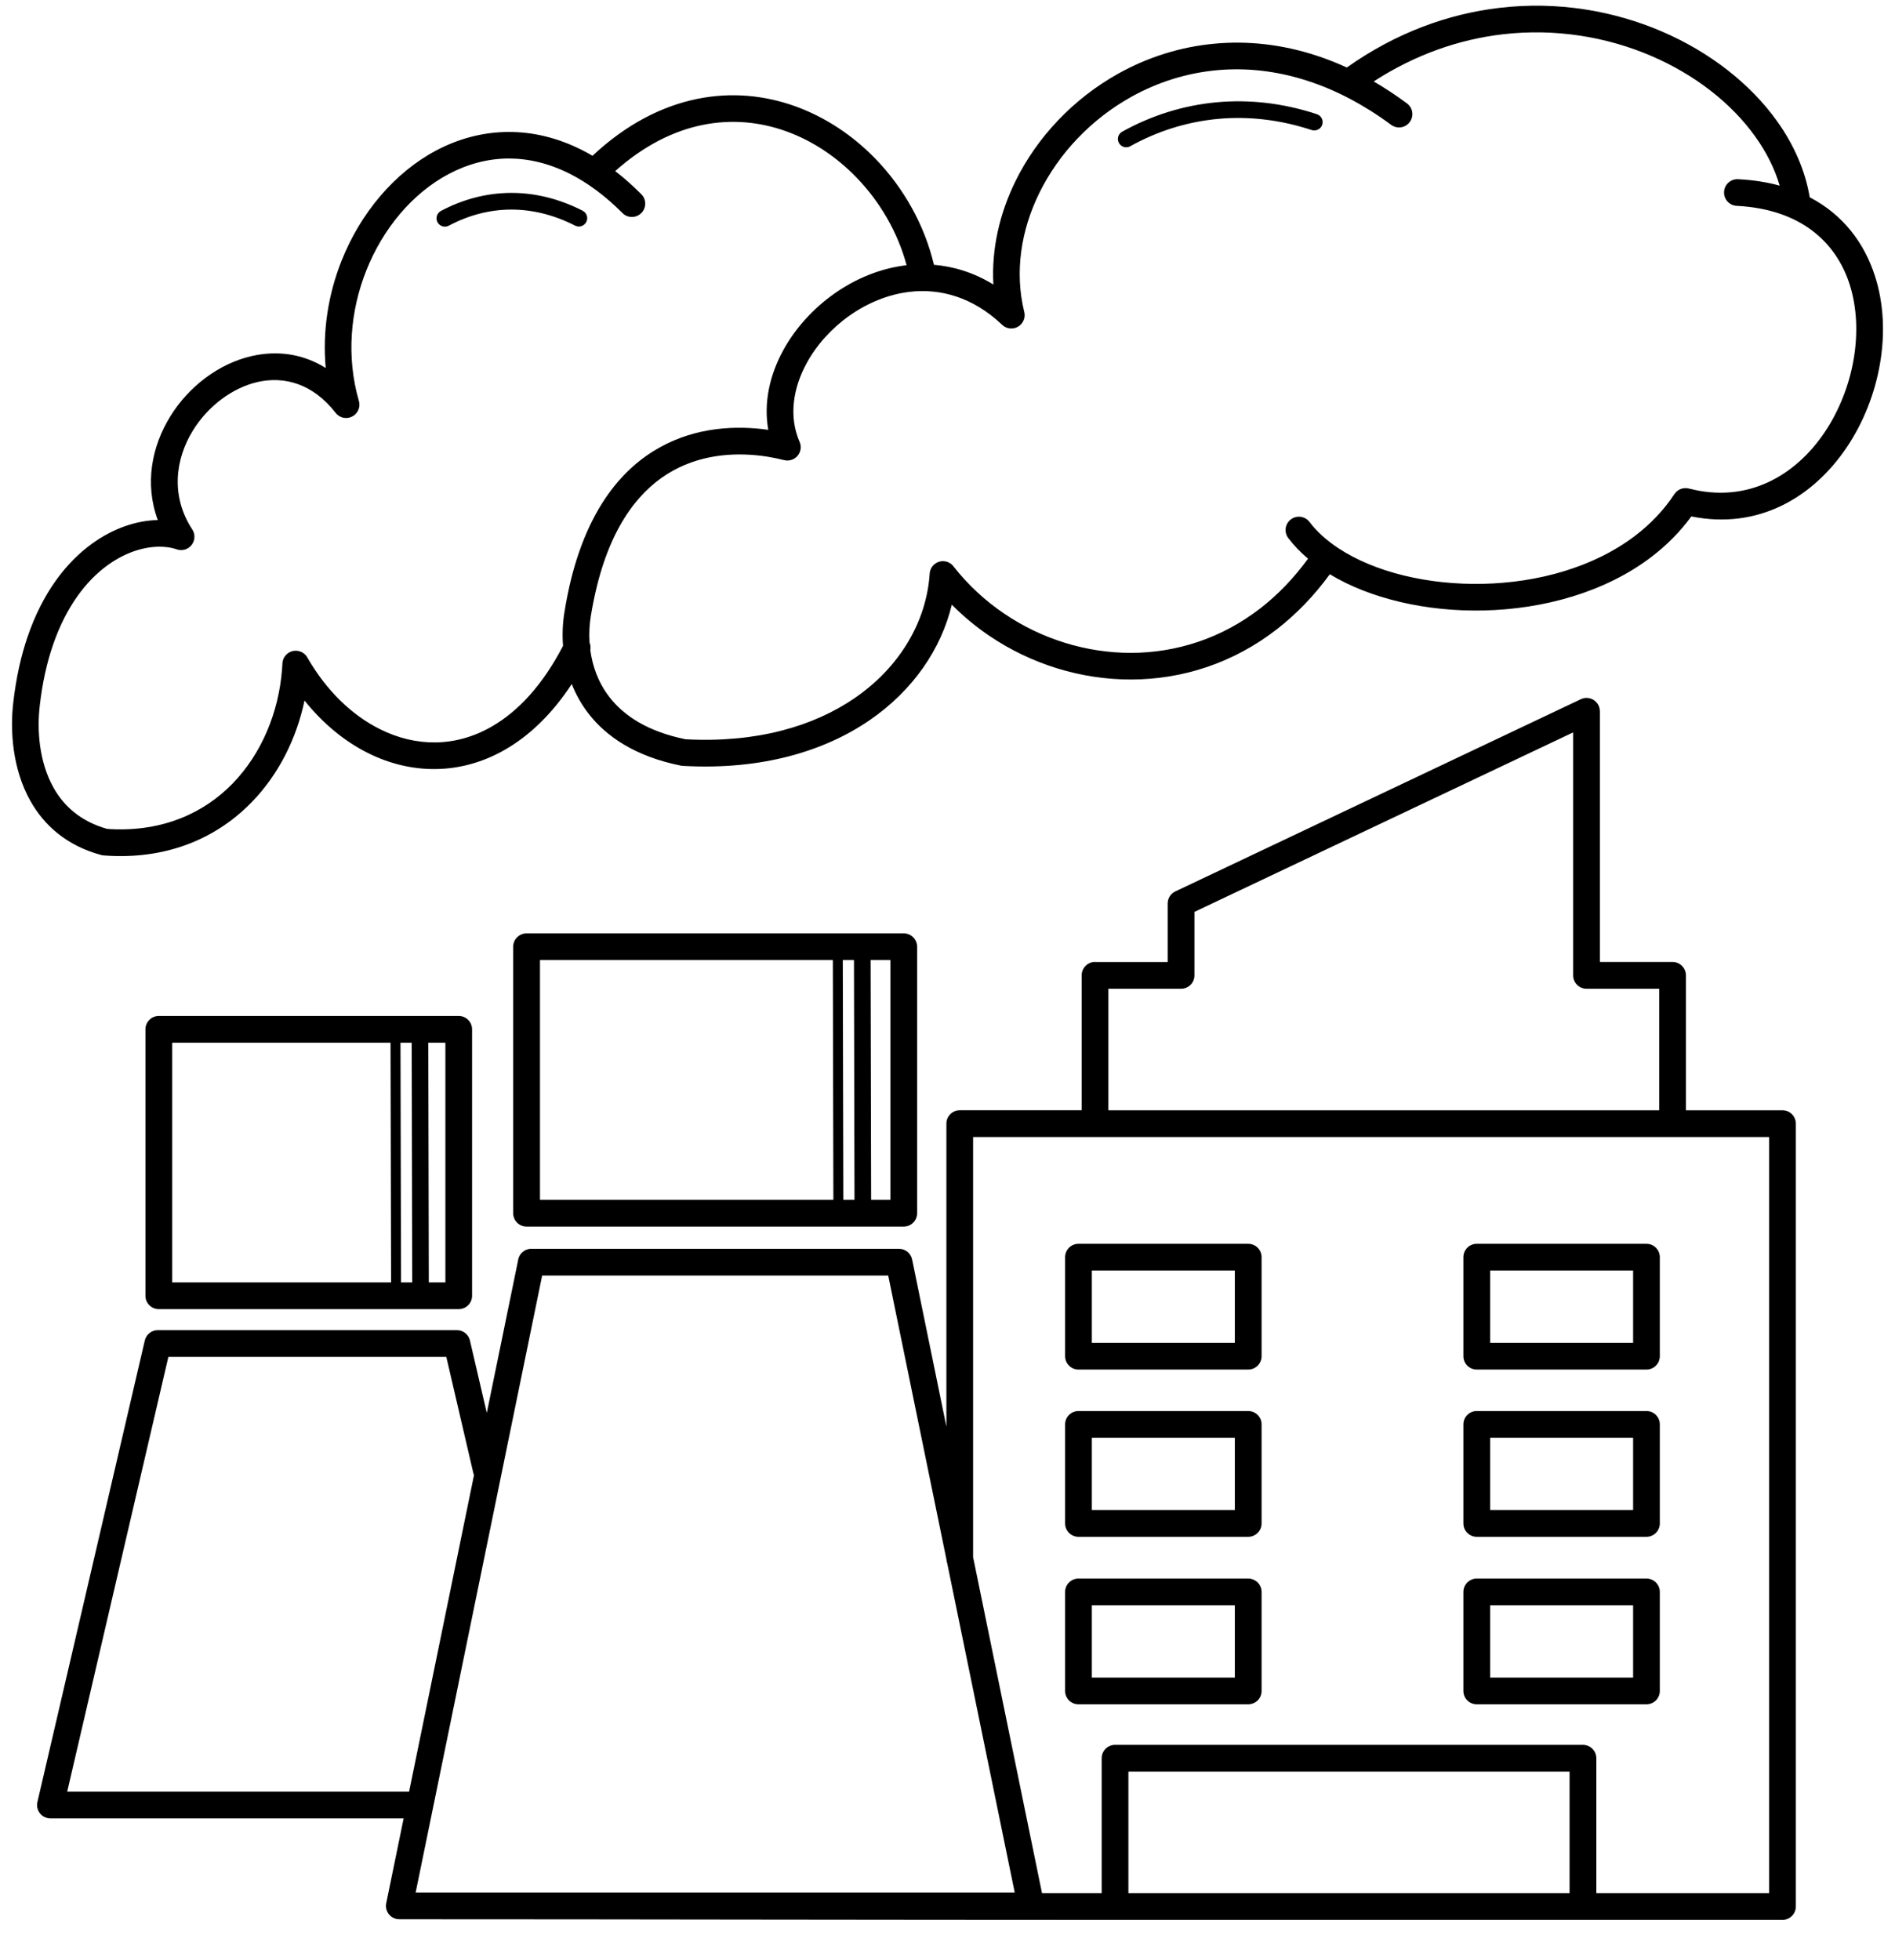 <svg width="59" height="61" viewBox="0 0 59 61" fill="none" xmlns="http://www.w3.org/2000/svg">
<path fill-rule="evenodd" clip-rule="evenodd" d="M17.801 21.291C17.187 22.228 16.479 22.9 15.726 23.333C15.031 23.732 14.301 23.927 13.574 23.937C12.848 23.948 12.131 23.775 11.459 23.44C10.731 23.077 10.055 22.522 9.481 21.805C9.23 22.995 8.673 24.108 7.838 24.967C6.783 26.052 5.294 26.728 3.429 26.638C3.364 26.635 3.308 26.631 3.263 26.628L3.248 26.627C3.215 26.626 3.183 26.622 3.151 26.613C2.066 26.318 1.375 25.686 0.951 24.938C0.381 23.931 0.311 22.723 0.413 21.869C0.501 21.096 0.655 20.415 0.859 19.819C1.33 18.438 2.067 17.502 2.857 16.928C3.542 16.429 4.271 16.2 4.913 16.187C4.496 15.059 4.722 13.893 5.307 12.951C5.595 12.488 5.972 12.08 6.401 11.76C6.833 11.437 7.323 11.2 7.836 11.083C8.603 10.907 9.409 10.996 10.141 11.454C10.035 10.3 10.223 9.151 10.634 8.117C11.225 6.629 12.279 5.375 13.578 4.685C14.272 4.317 15.037 4.108 15.843 4.107C16.588 4.106 17.361 4.284 18.134 4.677C18.238 4.73 18.343 4.787 18.447 4.849C19.503 3.86 20.617 3.3 21.712 3.077C22.771 2.862 23.807 2.966 24.757 3.307C25.7 3.646 26.555 4.218 27.26 4.945C28.137 5.853 28.785 7.003 29.078 8.242C29.699 8.294 30.325 8.486 30.928 8.856C30.867 7.752 31.121 6.644 31.62 5.631C32.292 4.269 33.413 3.075 34.815 2.293C35.718 1.789 36.739 1.455 37.835 1.358C38.844 1.267 39.911 1.376 41.002 1.735C41.31 1.836 41.62 1.958 41.932 2.101C43.477 1.009 45.105 0.429 46.689 0.244C48.49 0.032 50.233 0.334 51.731 0.975C53.236 1.62 54.499 2.61 55.33 3.774C55.853 4.507 56.206 5.309 56.345 6.141C57.387 6.683 58.046 7.566 58.376 8.591C58.652 9.447 58.693 10.397 58.532 11.325C58.373 12.249 58.016 13.155 57.495 13.927C56.449 15.478 54.749 16.496 52.659 16.074C52.306 16.558 51.886 16.976 51.418 17.333C49.974 18.434 48.059 18.96 46.192 19.001C44.412 19.041 42.664 18.637 41.403 17.874C40.912 18.548 40.362 19.111 39.774 19.571C38.39 20.652 36.797 21.146 35.223 21.15C33.653 21.154 32.106 20.671 30.808 19.794C30.389 19.511 29.995 19.185 29.634 18.821C29.304 20.198 28.431 21.485 27.078 22.415C25.657 23.39 23.704 23.971 21.293 23.84C21.264 23.84 21.235 23.838 21.205 23.832C19.788 23.548 18.877 22.931 18.314 22.199C18.091 21.909 17.923 21.602 17.802 21.291H17.801ZM18.379 20.235C18.395 20.154 18.385 20.072 18.355 19.998C18.336 19.709 18.354 19.435 18.392 19.195C18.448 18.849 18.515 18.521 18.594 18.207C19.084 16.258 19.974 15.19 20.957 14.647C21.937 14.106 23.024 14.076 23.903 14.216C24.076 14.244 24.249 14.281 24.415 14.322V14.321C24.5 14.343 24.593 14.338 24.681 14.299C24.891 14.208 24.987 13.963 24.895 13.753C24.554 12.97 24.686 12.087 25.117 11.3C25.428 10.732 25.893 10.217 26.449 9.824C27.005 9.433 27.648 9.163 28.319 9.084C29.27 8.971 30.288 9.245 31.196 10.105C31.295 10.203 31.441 10.248 31.586 10.212C31.809 10.157 31.945 9.932 31.89 9.71C31.584 8.469 31.787 7.165 32.363 5.998C32.962 4.783 33.963 3.717 35.216 3.018C36.023 2.568 36.932 2.271 37.904 2.184C38.802 2.103 39.757 2.202 40.74 2.526C41.171 2.667 41.605 2.851 42.039 3.081C42.463 3.305 42.888 3.572 43.312 3.885C43.496 4.022 43.756 3.983 43.892 3.799C44.028 3.615 43.99 3.355 43.806 3.219C43.459 2.963 43.114 2.735 42.769 2.535C44.083 1.685 45.45 1.224 46.782 1.068C48.434 0.875 50.032 1.151 51.405 1.738C52.77 2.323 53.91 3.213 54.652 4.255C54.997 4.737 55.255 5.25 55.41 5.779C55.017 5.67 54.586 5.602 54.114 5.578C53.885 5.566 53.689 5.742 53.678 5.971C53.666 6.2 53.842 6.396 54.071 6.407C56.053 6.508 57.162 7.531 57.585 8.844C57.818 9.567 57.85 10.381 57.712 11.185C57.572 11.994 57.26 12.787 56.805 13.462C55.893 14.811 54.402 15.68 52.581 15.205C52.414 15.163 52.231 15.227 52.131 15.379C51.801 15.882 51.387 16.311 50.913 16.673C49.615 17.662 47.877 18.135 46.174 18.172C44.469 18.21 42.812 17.814 41.677 17.068C41.314 16.829 41.005 16.555 40.77 16.246C40.632 16.064 40.371 16.028 40.189 16.168C40.007 16.306 39.971 16.567 40.111 16.749C40.286 16.979 40.492 17.192 40.725 17.39C40.28 18 39.788 18.507 39.263 18.917C38.033 19.877 36.618 20.317 35.222 20.321C33.82 20.324 32.435 19.891 31.272 19.104C30.68 18.704 30.147 18.214 29.7 17.646C29.63 17.545 29.517 17.476 29.385 17.468C29.156 17.453 28.959 17.627 28.945 17.856C28.849 19.319 28.04 20.747 26.609 21.729C25.33 22.607 23.555 23.129 21.345 23.01C20.162 22.77 19.418 22.274 18.97 21.691C18.619 21.236 18.445 20.723 18.379 20.235ZM41.001 3.555C41.138 3.599 41.211 3.746 41.167 3.882C41.122 4.019 40.975 4.092 40.839 4.048C39.836 3.718 38.859 3.617 37.941 3.699C36.945 3.789 36.015 4.092 35.19 4.552C35.066 4.622 34.907 4.577 34.838 4.451C34.768 4.326 34.813 4.168 34.939 4.099C35.824 3.606 36.824 3.279 37.896 3.182C38.884 3.094 39.931 3.201 41.001 3.554V3.555ZM22.267 58.906H31.593L29.491 48.657C29.477 48.62 29.469 48.581 29.467 48.539L27.654 39.701H16.88L12.941 58.906H22.266H22.267ZM18.254 6.909C18.32 6.781 18.269 6.625 18.141 6.56V6.558C17.39 6.176 16.642 6.003 15.921 6.004C15.142 6.005 14.401 6.208 13.729 6.565C13.602 6.633 13.553 6.79 13.621 6.917C13.689 7.044 13.846 7.092 13.973 7.025C14.574 6.705 15.232 6.524 15.92 6.523C16.56 6.523 17.229 6.678 17.905 7.023C18.033 7.088 18.189 7.037 18.254 6.909ZM12.469 32.454L12.486 39.915H12.834L12.817 32.454H12.469ZM12.159 32.454L12.176 39.915H5.362V32.454H12.159ZM13.335 32.454L13.351 39.915H13.867V32.454H13.335ZM26.257 37.345L26.24 29.883H26.588L26.604 37.345H26.257ZM25.947 37.345L25.93 29.883H16.812V37.345H25.947ZM27.122 37.345L27.106 29.883H27.723V37.345H27.122ZM28.227 8.257C27.952 7.232 27.4 6.282 26.665 5.523C26.045 4.883 25.297 4.381 24.477 4.086C23.665 3.794 22.778 3.705 21.874 3.889C20.972 4.072 20.049 4.528 19.154 5.325C19.424 5.533 19.696 5.772 19.968 6.046C20.129 6.208 20.129 6.471 19.965 6.633C19.803 6.794 19.54 6.794 19.379 6.631C19.116 6.366 18.847 6.133 18.577 5.931C18.302 5.726 18.029 5.555 17.756 5.417C17.102 5.084 16.457 4.934 15.842 4.934C15.181 4.935 14.548 5.11 13.967 5.418C12.841 6.016 11.923 7.113 11.404 8.421C10.908 9.669 10.777 11.106 11.174 12.48C11.238 12.699 11.112 12.929 10.891 12.994C10.723 13.043 10.549 12.98 10.448 12.849C9.742 11.939 8.846 11.702 8.021 11.89C7.626 11.981 7.242 12.167 6.898 12.425C6.549 12.685 6.246 13.015 6.013 13.389C5.453 14.288 5.309 15.445 5.987 16.481C6.111 16.673 6.056 16.93 5.865 17.055C5.755 17.127 5.621 17.139 5.506 17.1C5.406 17.065 5.298 17.041 5.184 17.029C4.648 16.968 3.981 17.134 3.344 17.597C2.681 18.079 2.057 18.883 1.646 20.085C1.46 20.629 1.319 21.252 1.238 21.963V21.966C1.152 22.69 1.205 23.704 1.672 24.527C1.99 25.09 2.512 25.567 3.333 25.799C3.389 25.803 3.434 25.806 3.467 25.808C5.07 25.884 6.345 25.31 7.242 24.388C8.148 23.456 8.679 22.166 8.782 20.828C8.788 20.752 8.791 20.693 8.793 20.65C8.804 20.421 8.998 20.244 9.227 20.255C9.382 20.262 9.512 20.352 9.578 20.481C10.168 21.502 10.957 22.261 11.829 22.695C12.385 22.973 12.974 23.116 13.563 23.108C14.15 23.1 14.743 22.941 15.311 22.614C16.129 22.144 16.897 21.324 17.53 20.102C17.501 19.728 17.522 19.374 17.572 19.065C17.633 18.683 17.705 18.33 17.786 18.006C18.343 15.795 19.388 14.561 20.555 13.918C21.684 13.294 22.912 13.235 23.92 13.379C23.771 12.542 23.961 11.677 24.387 10.899C24.759 10.222 25.31 9.61 25.971 9.143C26.633 8.675 27.408 8.351 28.224 8.255H28.226L28.227 8.257ZM36.355 29.944H34.093V29.941C33.863 29.941 33.677 30.128 33.677 30.358V34.557H29.882C29.652 34.557 29.466 34.743 29.466 34.973V44.407L28.399 39.202C28.358 39.005 28.185 38.87 27.992 38.87V38.869H16.542C16.329 38.869 16.154 39.029 16.129 39.235L15.156 43.978L14.631 41.723C14.586 41.531 14.416 41.402 14.226 41.402H4.913C4.708 41.402 4.538 41.55 4.503 41.745L1.165 56.088C1.113 56.312 1.251 56.535 1.475 56.587C1.507 56.596 1.539 56.599 1.57 56.599H12.567L12.025 59.24C11.979 59.464 12.124 59.683 12.349 59.729C12.377 59.734 12.405 59.737 12.432 59.737V59.738C16.147 59.738 19.862 59.743 23.576 59.748H23.577H23.578H23.578H23.579H23.58H23.581H23.581H23.582H23.583H23.584H23.585H23.585H23.586H23.587H23.588H23.588H23.589H23.59C27.299 59.752 31.008 59.757 34.717 59.757H49.286H55.497C55.727 59.757 55.913 59.571 55.913 59.341V34.974C55.913 34.744 55.727 34.558 55.497 34.558H52.491V30.359C52.491 30.129 52.304 29.942 52.075 29.942H49.812V22.139H49.811C49.811 22.079 49.798 22.019 49.772 21.962C49.674 21.754 49.426 21.665 49.219 21.763L36.621 27.733C36.466 27.794 36.355 27.944 36.355 28.121V29.944ZM36.772 30.776H34.509V34.559H51.658V30.776H49.396C49.166 30.776 48.98 30.59 48.98 30.36V22.796L37.188 28.383V30.36C37.188 30.59 37.002 30.776 36.772 30.776ZM49.285 54.31H34.716C34.486 54.31 34.3 54.496 34.3 54.726V58.926H32.443L30.297 48.466V35.391H34.092H52.074H55.08V58.926H49.701V54.726C49.701 54.496 49.514 54.31 49.285 54.31ZM48.868 55.142H35.132V58.926H48.868V55.142ZM46.394 49.966H50.846V52.216H46.394V49.966ZM45.978 49.134H51.262C51.492 49.134 51.678 49.32 51.678 49.55V52.632C51.678 52.862 51.492 53.048 51.262 53.048H45.978C45.748 53.048 45.562 52.862 45.562 52.632V49.55C45.562 49.32 45.748 49.134 45.978 49.134ZM38.862 49.134H33.578C33.348 49.134 33.162 49.32 33.162 49.55V52.632C33.162 52.862 33.348 53.048 33.578 53.048H38.862C39.092 53.048 39.279 52.862 39.279 52.632V49.55C39.279 49.32 39.092 49.134 38.862 49.134ZM38.446 49.966H33.994V52.216H38.446V49.966ZM45.978 47.834H51.262C51.492 47.834 51.678 47.647 51.678 47.417V44.335C51.678 44.105 51.492 43.919 51.262 43.919H45.978C45.748 43.919 45.562 44.105 45.562 44.335V47.417C45.562 47.647 45.748 47.834 45.978 47.834ZM46.394 47.001H50.846V44.751H46.394V47.001ZM38.446 47.001H33.994V44.751H38.446V47.001ZM38.862 47.834H33.578C33.348 47.834 33.162 47.647 33.162 47.417V44.335C33.162 44.105 33.348 43.919 33.578 43.919H38.862C39.092 43.919 39.279 44.105 39.279 44.335V47.417C39.279 47.647 39.092 47.834 38.862 47.834ZM46.394 39.546H50.846V41.796H46.394V39.546ZM45.978 38.714H51.262C51.492 38.714 51.678 38.9 51.678 39.13V42.212C51.678 42.442 51.492 42.628 51.262 42.628H45.978C45.748 42.628 45.562 42.442 45.562 42.212V39.13C45.562 38.9 45.748 38.714 45.978 38.714ZM38.862 38.714H33.578C33.348 38.714 33.162 38.9 33.162 39.13V42.212C33.162 42.442 33.348 42.628 33.578 42.628H38.862C39.092 42.628 39.279 42.442 39.279 42.212V39.13C39.279 38.9 39.092 38.714 38.862 38.714ZM38.446 39.546H33.994V41.796H38.446V39.546ZM14.281 31.622H4.944C4.714 31.622 4.528 31.809 4.528 32.039V40.332C4.528 40.562 4.714 40.748 4.944 40.748H14.281C14.511 40.748 14.698 40.562 14.698 40.332V32.039C14.698 31.809 14.511 31.622 14.281 31.622ZM16.394 29.052H28.137C28.367 29.052 28.554 29.238 28.554 29.468V37.762C28.554 37.992 28.367 38.178 28.137 38.178H16.394C16.164 38.178 15.978 37.992 15.978 37.762V29.468C15.978 29.238 16.164 29.052 16.394 29.052ZM14.735 45.843C14.74 45.867 14.749 45.89 14.758 45.913L12.737 55.767H2.092L5.242 42.235H13.896L14.735 45.843Z" fill="black"/>
</svg>
